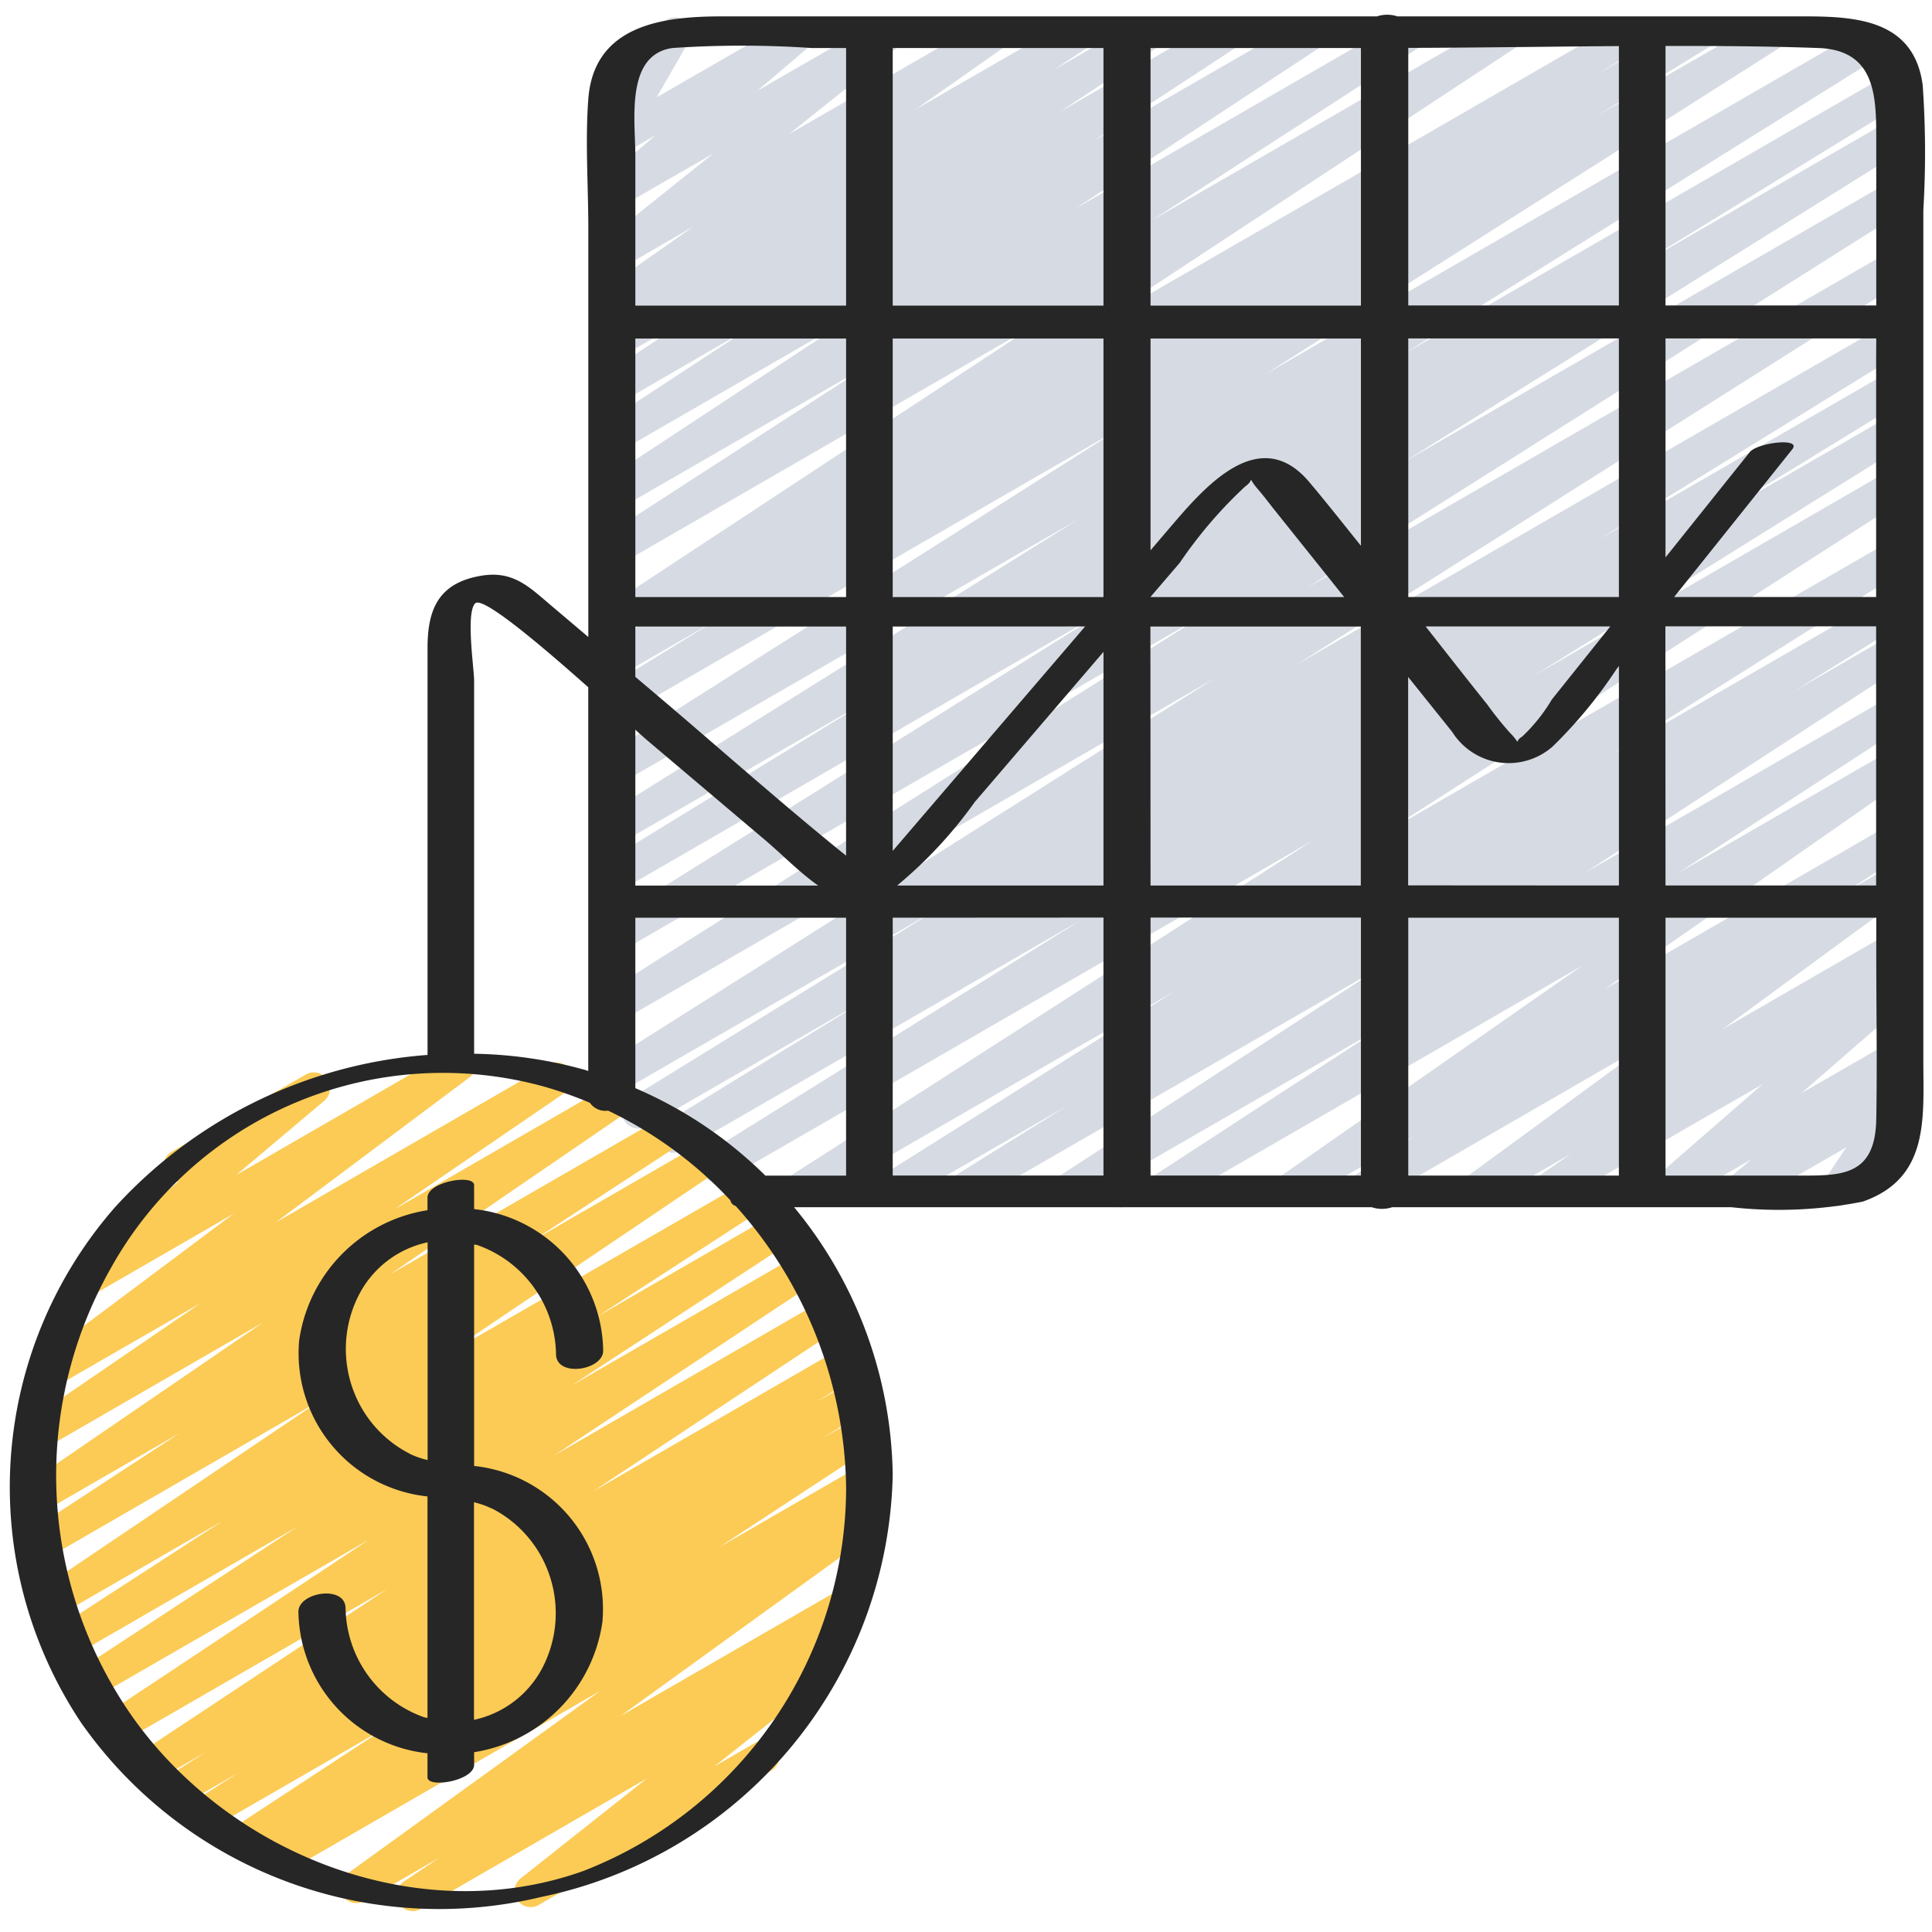 <?xml version="1.0" encoding="UTF-8"?>
<svg xmlns="http://www.w3.org/2000/svg" onmouseup="{ if(window.parent.document.onmouseup) window.parent.document.onmouseup(arguments[0]);}" width="512" viewBox="0 0 60 60" height="512" id="Icons"><path data-cppathid="10000" fill="#d6dbe3" d="m29.861 37.475a.5.5 0 0 1 -.264-.925l3.53-2.2-5.291 3.054a.5.5 0 0 1 -.517-.855l9.175-5.774-11.483 6.632a.5.5 0 0 1 -.521-.853l16.3-10.463-18.273 10.552a.5.5 0 0 1 -.517-.858l11.6-7.228-12.423 7.172a.5.5 0 0 1 -.512-.859l6.325-3.882-6.911 3.99a.5.5 0 0 1 -.513-.859l9.562-5.893-9.848 5.685a.5.5 0 0 1 -.517-.855l18.959-11.989-18.442 10.647a.5.5 0 0 1 -.516-.856l18.656-11.782-18.14 10.472a.5.5 0 0 1 -.514-.857l15.66-9.786-15.146 8.744a.5.5 0 0 1 -.511-.859l8.406-5.162-7.9 4.559a.5.5 0 0 1 -.514-.857l14.721-9.2-14.207 8.2a.5.5 0 0 1 -.517-.854l16.012-10.163-15.491 8.943a.5.5 0 0 1 -.511-.859l3.481-2.143-2.97 1.715a.5.5 0 0 1 -.511-.859l1.379-.85-.868.5a.5.5 0 0 1 -.524-.851l13.5-8.886-12.98 7.494a.5.5 0 0 1 -.521-.853l8.319-5.385-7.8 4.5a.5.5 0 0 1 -.525-.851l7.633-5.028-7.1 4.1a.5.5 0 0 1 -.524-.851l4.474-2.936-3.952 2.287a.5.5 0 0 1 -.526-.851l3.052-2.02-2.526 1.458a.5.5 0 0 1 -.526-.849l1.088-.722-.562.324a.5.5 0 0 1 -.538-.84l2.785-1.96-2.247 1.3a.5.5 0 0 1 -.562-.824l3.434-2.747-2.872 1.653a.5.5 0 0 1 -.574-.814l1.656-1.408-1.082.625a.5.5 0 0 1 -.683-.683l1-1.732-.019.011a.5.5 0 0 1 -.5-.866l1.63-.947a.5.5 0 0 1 .684.683l-1 1.732 4.209-2.423a.5.5 0 0 1 .574.813l-1.659 1.409 3.853-2.222a.5.5 0 0 1 .563.823l-3.431 2.745 6.182-3.568a.5.5 0 0 1 .538.841l-2.788 1.959 4.856-2.8a.5.5 0 0 1 .526.849l-1.087.722 2.721-1.571a.5.5 0 0 1 .527.85l-3.05 2.018 4.975-2.868a.5.5 0 0 1 .524.851l-4.476 2.93 6.552-3.781a.5.5 0 0 1 .525.851l-7.625 5.026 10.183-5.877a.5.5 0 0 1 .521.853l-8.321 5.383 10.808-6.236a.5.5 0 0 1 .524.851l-13.5 8.884 16.86-9.735a.5.5 0 0 1 .511.859l-1.386.847 2.965-1.706a.5.5 0 0 1 .512.859l-3.472 2.133 5.195-2.992a.5.5 0 0 1 .517.855l-16.017 10.166 18.509-10.687a.5.5 0 0 1 .514.857l-14.723 9.199 15.047-8.69a.5.5 0 0 1 .512.86l-8.399 5.16 7.96-4.6a.5.5 0 0 1 .514.857l-15.66 9.787 15.146-8.741a.5.5 0 0 1 .516.856l-18.656 11.783 18.14-10.473a.5.5 0 0 1 .517.856l-18.96 11.989 18.444-10.648a.5.5 0 0 1 .512.859l-9.565 5.9 9.053-5.227a.5.5 0 0 1 .511.859l-6.315 3.876 5.8-3.351a.5.5 0 0 1 .514.857l-11.591 7.224 11.081-6.4a.5.5 0 0 1 .52.854l-16.31 10.47 15.79-9.116a.5.5 0 0 1 .516.856l-9.172 5.772 8.656-5a.5.5 0 0 1 .514.857l-3.516 2.189 3-1.733a.5.5 0 0 1 .522.852l-10.035 6.531 9.515-5.493a.5.5 0 0 1 .522.852l-7.143 4.649 6.621-3.823a.5.5 0 0 1 .536.843l-9.42 6.576 8.884-5.13a.5.5 0 0 1 .524.851l-1.954 1.28 1.43-.826a.5.5 0 0 1 .546.836l-5.775 4.236 5.229-3.019a.5.5 0 0 1 .535.844l-1.034.717.5-.288a.5.5 0 0 1 .578.81l-3.356 2.92 2.778-1.6a.5.5 0 0 1 .573.814l-.7.592.126-.072a.5.5 0 0 1 .664.713l-.763 1.128a.531.531 0 0 1 .481.248.5.5 0 0 1 -.183.683l-1.619.935a.5.5 0 0 1 -.664-.713l.7-1.044-3.064 1.766a.5.5 0 0 1 -.573-.814l.7-.586-2.438 1.4a.5.5 0 0 1 -.578-.809l3.354-2.92-6.462 3.729a.5.5 0 0 1 -.535-.843l1.035-.718-2.705 1.561a.5.5 0 0 1 -.546-.836l5.775-4.229-8.782 5.07a.5.5 0 0 1 -.525-.85l1.964-1.288-3.7 2.138a.5.5 0 0 1 -.536-.842l9.419-6.575-12.85 7.418a.5.5 0 0 1 -.522-.851l7.146-4.655-9.534 5.5a.5.5 0 0 1 -.523-.851l10.033-6.519-12.779 7.377a.5.5 0 0 1 -.25.068z"/><path data-cppathid="10001" fill="#fccb55" d="m12.815 59.351a.5.5 0 0 1 -.278-.915l1.107-.743-2.332 1.346a.5.5 0 0 1 -.542-.838l7.872-5.69-9.818 5.668a.5.5 0 0 1 -.519-.854l.325-.209-.855.493a.5.5 0 0 1 -.524-.85l4.749-3.116-5.473 3.157a.5.5 0 0 1 -.518-.855l1.409-.9-1.774 1.025a.5.5 0 0 1 -.519-.854l1.275-.808-1.561.9a.5.5 0 0 1 -.526-.85l7.712-5.109-8.2 4.733a.5.5 0 0 1 -.526-.85l8.165-5.42-8.492 4.9a.5.5 0 0 1 -.525-.851l6.8-4.456-6.964 4.023a.5.5 0 0 1 -.522-.853l5.153-3.341-5.031 2.905a.5.5 0 0 1 -.529-.847l8.577-5.787-8.454 4.881a.5.5 0 0 1 -.524-.852l4.634-3.034-4.254 2.46a.5.5 0 0 1 -.533-.845l7.36-5.039-6.732 3.887a.5.5 0 0 1 -.528-.846l5.333-3.649-4.445 2.563a.5.5 0 0 1 -.55-.833l6.024-4.509-4.307 2.487a.5.5 0 0 1 -.572-.815l3.149-2.661a.5.5 0 0 1 -.2-.93l4.168-2.401a.5.5 0 0 1 .572.815l-2.742 2.311 6.7-3.869a.5.5 0 0 1 .55.833l-6.021 4.509 8.482-4.9a.5.5 0 0 1 .532.846l-5.33 3.646 6.7-3.868a.5.5 0 0 1 .533.845l-7.363 5.041 8.565-4.944a.5.5 0 0 1 .523.851l-4.639 3.033 5.256-3.034a.5.5 0 0 1 .53.847l-8.573 5.783 9.393-5.414a.5.5 0 0 1 .522.853l-5.148 3.338 5.476-3.161a.5.5 0 0 1 .524.85l-6.8 4.455 7.1-4.095a.5.5 0 0 1 .526.849l-8.168 5.418 8.412-4.856a.5.5 0 0 1 .527.849l-7.715 5.111 7.7-4.445a.5.5 0 0 1 .519.855l-1.281.814 1.086-.627a.5.5 0 0 1 .519.855l-1.395.889 1-.578a.5.5 0 0 1 .525.851l-4.753 3.121 4.375-2.525a.5.5 0 0 1 .519.853l-.534.343a.5.5 0 0 1 .442.883l-7.875 5.692 6.826-3.94a.5.5 0 0 1 .528.847l-1.1.741h.009a.5.5 0 0 1 .561.825l-3.914 3.094 1.247-.72a.5.5 0 1 1 .5.865l-7.195 4.154a.5.5 0 0 1 -.561-.825l3.915-3.1-7.015 4.05a.5.5 0 0 1 -.257.068z"/><g fill="#262626"><path data-cppathid="10002" d="m55.6.509h-12.2a1.009 1.009 0 0 0 -.636 0h-7.489c-.04 0-.083 0-.126 0h-12.749c-1.816 0-3.954.27-4.129 2.56-.1 1.325 0 2.7 0 4.025v12.689l-1.157-.98c-.671-.567-1.168-1.082-2.144-.927-1.359.217-1.692 1.056-1.692 2.241v12.645a14.6 14.6 0 0 0 -9.714 4.738 13.194 13.194 0 0 0 -1.045 16 13.581 13.581 0 0 0 14.281 5.414 13.683 13.683 0 0 0 10.924-13.108 13.323 13.323 0 0 0 -3.062-8.315h10.062a1.128 1.128 0 0 0 .13 0h7.746a1.009 1.009 0 0 0 .636 0h10.532a13.354 13.354 0 0 0 4.078-.173c2.08-.724 1.885-2.6 1.885-4.354v-26.442a30.046 30.046 0 0 0 -.02-3.878c-.295-2.224-2.426-2.135-4.111-2.135zm-5.326 36h-6.539v-8.009h6.541v8.011zm-30.543-13.847c.165.15.285.258.343.307l3.687 3.12c.535.453 1.067 1.005 1.649 1.413h-5.679zm0-12.149h6.545v8.03h-6.545zm7.993 0h6.545v8.03h-6.545zm8.007-9.022h6.534v8h-6.534zm6.534 9.022v6.437c-.534-.664-1.06-1.334-1.608-1.983-1.523-1.8-3.2.106-4.243 1.323l-.683.8v-6.577zm16 .628v7.4h-6.274l3.668-4.585c.306-.382-1.086-.206-1.318.084l-2.617 3.27v-6.8h6.545zm-22.538 7.4.914-1.066a13.828 13.828 0 0 1 2.029-2.367c.331-.23.022-.346.4.091.182.209.347.434.52.65l2.155 2.694h-6.02zm0 .916h6.534v8.043h-6.53zm-1.458 8.043h-6.406a13.677 13.677 0 0 0 2.407-2.59l4-4.666zm16.007-8.959h-6.541v-8.03h6.541zm-.267.914-.494.617-1.323 1.654a5.25 5.25 0 0 1 -.92 1.15c-.3.179.035.3-.391-.131a10.7 10.7 0 0 1 -.693-.867c-.642-.8-1.277-1.614-1.913-2.423zm-16.309 0-3.632 4.236-2.344 2.735v-6.969zm.569 9.041v8.011h-6.545v-8.007zm1.462 0h6.534v8.011h-6.534zm8-1v-6.473l1.369 1.708a2.07 2.07 0 0 0 3.112.459 14.418 14.418 0 0 0 1.988-2.406l.077-.1v6.816zm7.989-8.045h6.545v8.049h-6.541zm4.749-17.96c1.783.063 1.8 1.5 1.8 2.843v5.153h-6.545v-8.06c1.584-.002 3.167.007 4.745.064zm-6.193-.06v8.056h-6.541v-8c2.176-.006 4.358-.04 6.541-.056zm-16.007.06v8h-6.545v-8zm-13.385 0a32 32 0 0 1 4.313 0h1.079v8h-6.545v-4.661c0-1.095-.319-3.13 1.153-3.339zm-1.153 17.966h6.545v7.116c-2.028-1.634-3.977-3.38-5.964-5.061l-.581-.492zm-4.971-.722c.237-.225 2.056 1.317 3.509 2.609v11.916c-.036-.01-.071-.025-.108-.035a13.581 13.581 0 0 0 -3.437-.5v-11.6c0-.353-.265-2.103.036-2.39zm3.357 39.37c-5.06 1.807-10.9-.46-13.961-4.728a13.045 13.045 0 0 1 -.723-13.977 11.8 11.8 0 0 1 13.533-5.635 12.37 12.37 0 0 1 1.355.484.579.579 0 0 0 .563.242 12.624 12.624 0 0 1 3.8 2.788.217.217 0 0 0 .161.171 13.332 13.332 0 0 1 3.432 8.743 12.789 12.789 0 0 1 -8.16 11.912zm1.614-24.311v-5.294h6.545v8.011h-2.506a13.043 13.043 0 0 0 -4.039-2.717zm38.538.969c-.035 1.781-1.1 1.746-2.426 1.746h-4.119v-8.009h6.545v1.091c0 1.722.031 3.449 0 5.172z"/><path data-cppathid="10003" d="m14.724 38.646c.039.011.078.014.117.027a3.658 3.658 0 0 1 2.427 3.389c.02.73 1.48.487 1.464-.124a4.489 4.489 0 0 0 -4.008-4.388v-.744c0-.353-1.448-.111-1.448.388v.39a4.778 4.778 0 0 0 -3.985 4.043 4.47 4.47 0 0 0 3.985 4.846v6.881c-.039-.011-.078-.014-.117-.027a3.658 3.658 0 0 1 -2.427-3.389c-.02-.73-1.48-.487-1.464.124a4.489 4.489 0 0 0 4.008 4.388v.744c0 .353 1.448.111 1.448-.388v-.39a4.776 4.776 0 0 0 3.984-4.043 4.469 4.469 0 0 0 -3.984-4.846zm-2 6.5a3.63 3.63 0 0 1 -1.4-1.267 3.676 3.676 0 0 1 -.185-3.651 3.135 3.135 0 0 1 2.141-1.647v6.762a2.614 2.614 0 0 1 -.556-.194zm2.552 1.7a3.63 3.63 0 0 1 1.4 1.267 3.676 3.676 0 0 1 .185 3.651 3.135 3.135 0 0 1 -2.141 1.647v-6.757a2.614 2.614 0 0 1 .556.197z"/></g></svg>